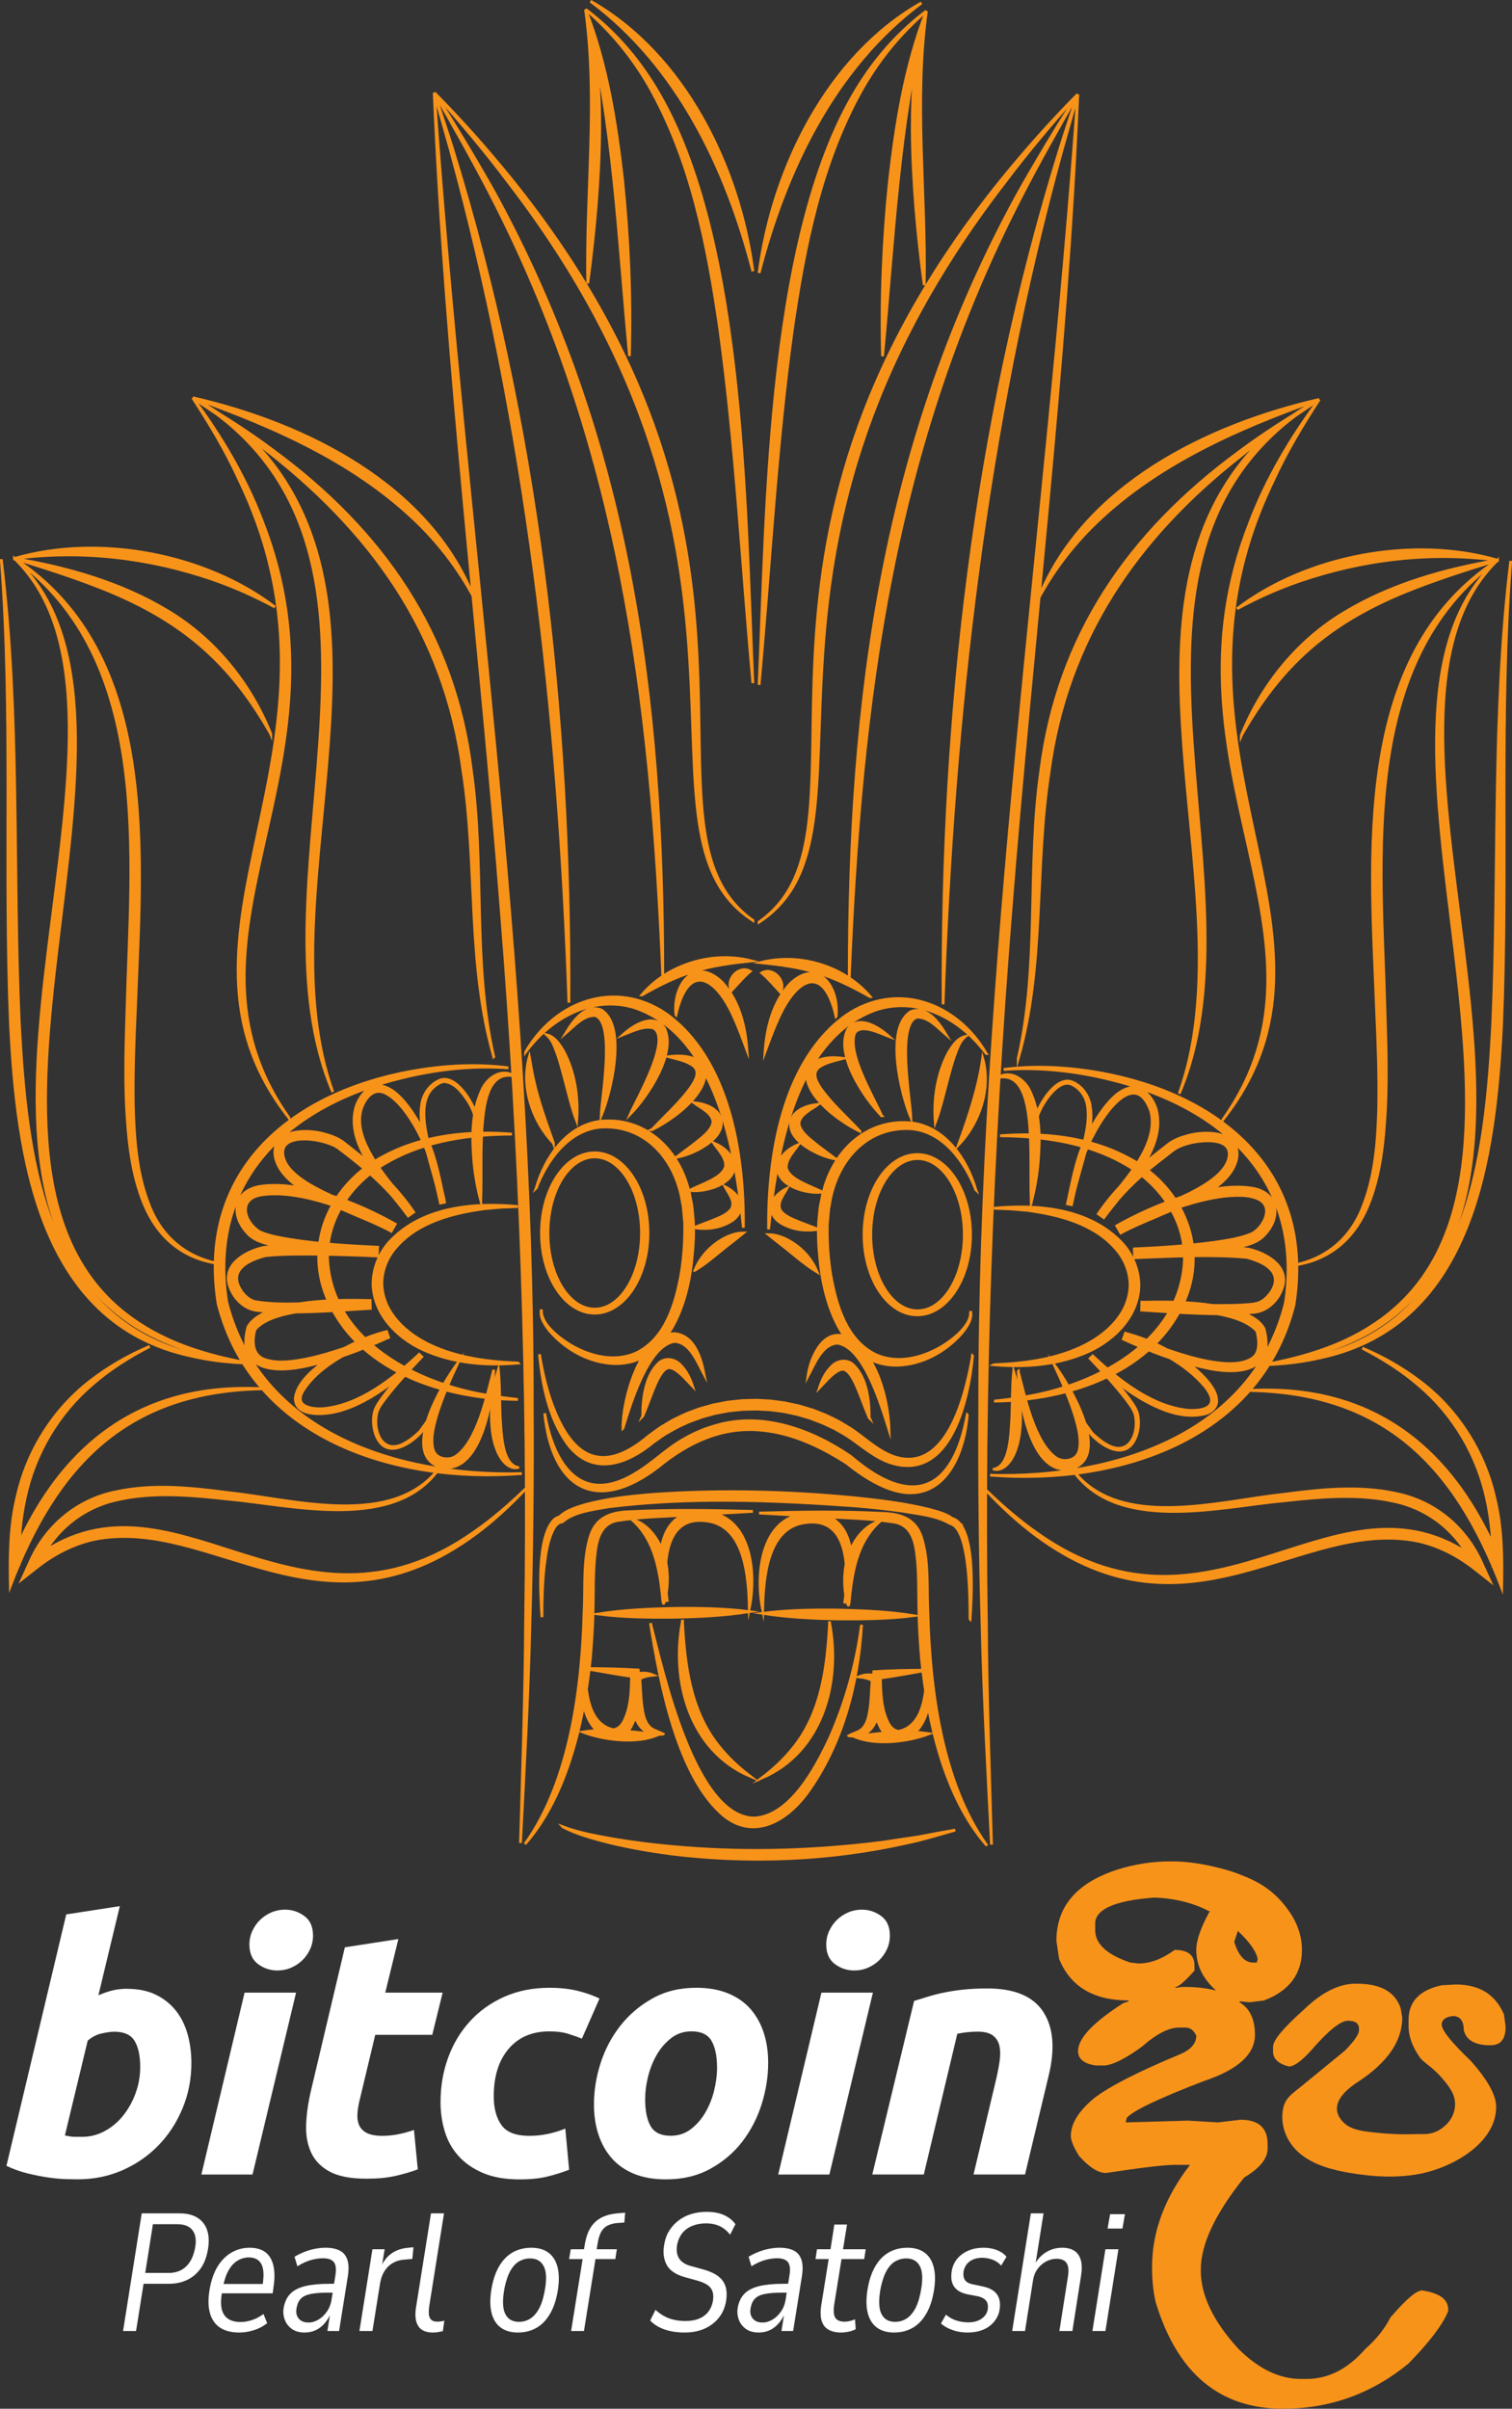 <?xml version="1.0" encoding="UTF-8"?>
<svg id="Layer_2" data-name="Layer 2" xmlns="http://www.w3.org/2000/svg" viewBox="0 0 543.84 865.92">
  <rect x="0" y="0" width="543.84" height="865.92" fill="#333333" stroke="none"/>
  <defs>
    <style>
      .cls-1 {
        fill: #fff;
      }

      .cls-2, .cls-3 {
        fill: #f8931a;
      }

      .cls-3 {
        stroke: #f8931a;
        stroke-miterlimit: 10;
      }
    </style>
  </defs>
  <g id="Layer_1-2" data-name="Layer 1">
    <g>
      <path class="cls-3" d="M233.06,443.25c0,15.91-8.57,28.81-19.15,28.81s-19.15-12.9-19.15-28.81,8.57-28.81,19.15-28.81,19.15,12.9,19.15,28.81ZM310.78,443.86c0,15.91,8.57,28.81,19.15,28.81s19.15-12.9,19.15-28.81-8.57-28.81-19.15-28.81-19.15,12.9-19.15,28.81ZM.5,201.51c6.7,55.23,4,111.02,6.45,166.47,2.51,46.58,8.31,104.96,61.79,118.62,6.68,1.79,13.56,2.86,20.48,3.41-6.94-.21-13.89-.99-20.69-2.59C13.73,475.54,6.11,415.15,3.77,368.14c-2.33-55.59.98-111.13-3.27-166.63H.5ZM5.22,200.78c62.05,56.78-35.93,222.96,45.07,275.14,11.65,7.63,25.31,11.6,38.94,14.08-13.85-1.81-27.7-5.46-39.77-12.76-84.74-52.68,14.23-219.8-44.24-276.47h0ZM77.79,454.08c-12.68-2.05-21.27-9.77-26.07-21.51-4.46-11-5.58-22.95-6.21-34.68-.57-11.74-.18-23.47.18-35.16,1.41-54.8,9.71-125.46-40.48-161.95,52.68,34.43,45.51,107.08,43.49,162.07-.54,11.67-.96,23.33-.75,34.96.33,11.53,1.16,23.32,5.22,34.19,4.07,11.54,12.52,19.49,24.63,22.08h0ZM97.39,263.84c-14.31-25.29-31.25-40.09-57.97-51.24-11.16-4.61-22.61-8.23-34.21-11.81,19.17,3.25,38.27,8.66,55.08,18.78,16.89,10.07,29.86,26.12,37.1,44.27h0ZM103.92,401.83c-52.16-66.41,28.78-132.54-17.94-229.39-4.66-10.26-10.49-19.97-16.66-29.44,10.16,13.63,18.93,28.4,24.99,44.33,34.82,88.73-36.5,149.5,9.61,214.51h0ZM5.22,200.78c30.33-8.83,68.54-1.67,93.67,17.46-7.16-3.92-14.56-7.18-22.17-9.85-22.85-7.91-47.45-10.85-71.5-7.62h0ZM119.71,392.57c-30.81-72.33,30.41-181.81-36.83-239.82-4.24-3.59-8.8-6.83-13.55-9.76,9.87,5.22,18.92,12.16,26.33,20.67,51.08,61.21-.88,159.8,24.05,228.91h0ZM177.59,379.87c-9.58-33.37-5.77-68.75-11.06-102.75-6.6-49.9-33.31-86.65-72.58-116.68-5.27-4.12-11.9-8.92-17.48-12.6l-7.15-4.84c9.92,5.83,19.71,11.96,28.94,18.89,39.23,28.85,65.14,65.8,71.24,114.81,4.9,34.28.34,69.28,8.08,103.18h0ZM94.52,499.26c-48.8.8-74.2,27.3-90.8,70.82-.21-10.76-.13-21.91,2.53-32.41,3.66-16.22,13.11-31.16,26.29-41.29,6.55-5.06,13.75-9.18,21.31-12.36-7.28,3.77-14.25,8.13-20.4,13.47-12.4,10.5-20.97,25.01-24.38,40.84-1.73,7.87-2.4,15.96-2.28,24.05l-3.03-.56c16.4-40.79,45.44-65.02,90.76-62.56h0ZM158.18,527.57c-15.76,23.16-52.64,13.48-76.14,11.34-13.15-1.42-26.73-2.71-39.69.22-13.06,2.76-23.58,11.7-28.81,23.92,0,0-2.41-1.88-2.41-1.88,50.53-39.67,94.67,35.51,159.71-10.66,6.52-4.56,12.55-9.8,18.27-15.33-5.46,5.8-11.32,11.28-17.74,16.06-55.78,41.45-95.29-6.51-137.66,2.19-7.57,1.69-14.56,5.37-20.63,10.19l-5.1,4.02,2.7-5.89c5.68-13.09,16.97-22.65,31.02-25.45,13.44-2.93,27.19-1.42,40.61.32,23.49,2.48,59.29,13.11,75.85-9.06h0ZM187.21,529.75c-45.21,3.48-96.37-12.55-108.76-61.11-7.28-45.89,23.61-73.8,65.77-82.78,12.67-2.61,25.78-3.65,38.63-1.98-12.88-.92-25.82.51-38.26,3.58-40.69,9.87-69.75,36.61-63.09,80.4,11.93,47.38,61.7,62.98,105.71,61.91h0ZM156.18,33.31c11.03,157.19,35.52,313.73,35.26,471.6.17,25.41-.09,53.43-.84,78.85-.6,26.28-2.03,52.53-3.39,78.77.68-23.68,1.73-55.57,1.82-78.8,1.35-85.22-1.85-170.89-8.69-255.82-7.52-96.35-20.14-198.13-24.16-294.6h0ZM69.32,142.99c40.42,9.25,84.72,31.03,101.01,71.58-5.05-9.39-11.45-17.89-18.85-25.37-22.58-22.58-52.42-35.7-82.16-46.21h0ZM204.63,360.46c-3.59-103.47-15.26-207.19-42.79-307.19,0,0-5.66-19.96-5.66-19.96,2.18,6.56,4.39,13.12,6.47,19.72,30.76,99.24,42.58,203.76,41.98,307.43h0ZM238.38,350.66c-4.13-99.73-15.5-191.07-62.1-281.01-5.45-10.6-14.11-26.11-20.09-36.34,6.48,9.88,15.59,25.09,21.48,35.61,48.76,88.86,60.75,181.82,60.72,281.74h0ZM270.8,330.88c-48.41-31.36,17.32-129.09-88.39-265.92-8.23-10.94-17.09-21.42-26.23-31.65,9.66,9.74,18.78,20.03,27.46,30.69,109.44,135.49,40.4,233.81,87.16,266.89h0ZM270.8,245.6c-3.92-42.48-6.09-85.13-11.92-127.4-4.34-30.05-10.32-60.7-25.49-87.35-5.98-10.36-13.62-19.67-22.78-27.49,8.56,6.44,16,14.37,22,23.25,35.51,51.72,35.32,155.97,38.19,218.99h0ZM226.4,127.48c-3.97-41.52-5.65-83.48-15.79-124.11,7.65,19.57,10.98,40.55,13.33,61.35,2.14,20.84,3.04,41.81,2.45,62.76h0ZM211.4,101.9c-.66-32.81,3.76-65.86-.79-98.53,4.27,13.85,5.14,28.59,5.09,43.02-.14,18.58-1.85,37.09-4.3,55.51h0ZM270.8,97.51c-9.57-36.99-27.11-73.77-58.4-97.08,33.71,19.08,53.61,59.67,58.4,97.08h0ZM189.11,662.54c16.04-22.59,20.24-56,20.98-83.17.5-8.99-.51-18.74,2.42-27.62,2.29-6.71,8.07-8.19,14.46-8.32,14.66-.74,29.23-.48,43.84-.1l-21.86,1.2c-8.99.61-18.18.66-27.02,2.1-5.41,1.03-7.16,5.93-7.79,11.16-.94,6.98-.62,14.57-.85,21.66-.05,5.13-.52,11.37-.92,16.49-2.3,22.31-8.26,49.31-23.25,66.61h0ZM202.5,656.75c5.53,2.09,11.48,3.15,17.28,4.21,8.64,1.49,17.72,2.57,26.47,3.23,23.48,1.9,47.58,1.08,70.94-1.88,4.28-.61,8.92-1.37,13.22-1.97,4.2-.83,8.96-1.71,13.17-2.45-5.51,1.6-11.63,3.46-17.29,4.63-27.69,6.23-56.6,7.39-84.75,3.96-7.29-.97-14.92-2.27-22.07-3.99-5.76-1.47-11.65-3-16.96-5.73h0ZM227.18,546.16c6.71,1.87,10.82,8.77,12.26,15.23.75,3.64.79,7.48.25,11.14-1.11,5.12-1.09,5.29-1.57-.04-1.1-9.63-3.22-19.74-10.95-26.34h0ZM240.03,575.78c-4.5-12.72-4.58-34.01,14.13-32.25,16.05,1.7,17.91,21.87,15.36,34.49-.25-11.21-1.56-29.88-15.68-31.31-15.99-1.99-15.24,18.17-13.81,29.08h0ZM215.23,580.22c8.86-1.41,18.15-1.8,27.12-2.02,9.08-.1,18.13.04,27.17,1.17-9,1.41-18.04,1.83-27.12,2.02-8.97.06-18.26-.03-27.17-1.17h0ZM245.46,582.77c.82,15.68,2.83,32.14,12.93,44.75,3.22,4.12,7.12,7.74,11.42,11.03-21.65-9.29-28.48-34.14-24.34-55.78h0ZM209.69,622.65c9.04-1.4,17.94-.06,26.93.99-7.49,3.33-19.41,1.89-26.93-.99h0ZM210.45,599.81c.22,7.92.89,20.17,10.38,22.06,0,0-.4-.02-.4-.02,1.58-.13,2.85-1.13,3.77-2.7,2.81-5.16,2.91-11.71,2.97-17.51,0,0,1.13,1.16,1.13,1.16-5-.68-12.75-2.08-17.85-2.98h0ZM210.45,599.81c6.27.05,12.82.13,19.11.55.62,6.9.8,14.16-2.66,20.45-1.29,2.22-3.78,4.07-6.46,4.11-2.66-.51-5.21-1.93-6.93-4.02-4.66-5.97-4.48-14.08-3.06-21.09h0ZM238.49,623.37c-11.55,1.7-11.9-12.48-10.48-20.51,0,0,.11-.69.11-.69l.44-.17c2.11-.82,4.36-.66,6.36.18-1.88.19-3.87.6-5.35,1.67l.55-.87c.28,3.63.3,7.27.83,10.86.31,2.32.88,4.93,2.33,6.6,1.24,1.61,3.44,1.95,5.22,2.92h0ZM192.87,427.08c3.15-10.87,10.84-22.38,22.94-23.96,15.85-1.68,27.92,9.56,31.79,24.39.45,1.22.65,3.11.95,4.39.33,1.26.47,3.13.59,4.44.69,5.82.21,11.95-.42,17.76-1.76,15.36-8.91,36.31-27.46,36.1-9.1-.24-17.49-4.88-23.37-11.54-1.76-2.18-3.8-5-3.14-7.94-.52,5.19,6.44,10.34,10.39,12.78,7.22,4.25,16.31,6.45,24.05,2.71,10.29-5.26,13.87-17.58,15.79-28.26.95-5.54,1.34-11.46,1.3-17.06.08-1.24-.21-2.99-.27-4.24-.11-1.24-.23-3.01-.53-4.2-2.25-15.26-13.09-28.29-29.45-27.27-11.55,1.06-19.28,11.82-23.17,21.91h0ZM184.14,407.7c-15.25.05-31.13,2.32-44.52,9.91-13.14,7.19-23.01,21.15-21.71,36.47,2.4,28.12,31.77,43.22,56.85,47.42,3.7.64,7.78,1.2,11.51,1.58-26.69-.23-57.99-10.33-68.86-37.02-8.1-20.15,2.3-41.18,21.01-50.62,14-7.38,30.22-8.95,45.72-7.74h0ZM189.11,378.11c10.58-18.18,32.07-26.1,50.34-13.76,22.93,16.29,28.24,50.71,27.93,76.99-2.76-27.3-9.58-68.96-39.1-79.07-15.26-4.67-30.12,3.63-39.17,15.85h0ZM249.93,456.66c2.19-5.36,6.55-9.71,11.8-12.11,1.78-.77,3.69-1.3,5.66-1.3-1.52,1.25-2.97,2.34-4.38,3.46-4.26,3.27-8.45,7.14-13.07,9.95h0ZM224.06,513.4c-.11-10.11,6.07-33.5,18.55-33.96,7.11.61,9.5,8.79,10.62,14.58-2.32-4.36-5.06-11.55-10.62-11.79-9.64,1.44-15.92,22.78-18.54,31.16h0ZM231.19,509.04c-.03-6.26.92-14.44,5.78-19.03,2.24-2.02,5.65-1.52,7.63.55,2.31,2.24,3.56,4.94,4.47,7.73-2.03-2.1-3.89-4.35-6.03-5.76-1.06-.7-2.12-1.04-2.87-.79-.77.2-1.61.98-2.32,2-1.43,2.07-2.47,4.7-3.5,7.3-1.03,2.62-1.98,5.32-3.17,8.01h0ZM230.87,357.67c9.37-11.03,25.42-15.83,39.39-12.24-7,.74-13.8,1.6-20.46,3.68-6.68,2-12.79,5.1-18.92,8.56h0ZM243.11,364.8c-1.14-10.71,6.54-21.29,16.58-11.71,6.16,6.69,8.36,15.66,8.97,24.38-1.51-4.06-2.97-8.05-4.7-11.86-6.47-14.58-16.43-20.15-20.84-.8h0ZM269.83,349.16c-2.66,2.26-4.36,4.44-6.71,6.92-2.23-3.93,2.67-9.24,6.71-6.92h0ZM186.27,490.01c-10.72.91-21.77.17-31.87-3.88-10.21-3.93-20-12.9-20.23-24.59.03-5.74,2.39-11.4,6.33-15.52,11.64-12.16,30.09-13.76,45.77-12.28-1.38.04-4.68.22-6,.24-1.28.11-4.62.4-5.96.52-11.37,1.53-23.74,4.72-31.57,13.53-3.38,3.67-5.39,8.49-5.39,13.46.25,10.53,8.94,18.24,18.03,22.35,9.56,4.35,20.43,5.76,30.88,6.16h0ZM186.27,527.57c-3.56.73-6.28-3.16-7.41-6.08-1.64-3.93-2-8.1-2.12-12.22.03-5.69.79-11.4,2.51-16.84.53,5.63.41,11.16.64,16.76.42,5.03.34,17.02,6.38,18.37h0ZM177.59,492.43c-.29,10.26-4.57,38.73-19.65,34.75-13.64-4.82,1.25-29.82,6.61-37.01-2.88,6.22-5.64,12.49-7.59,18.91-.89,3.2-1.74,6.49-1.58,9.59.08,1.52.37,2.99,1.16,3.96,1.59,2.02,5.03,2.35,7.26.99,7.92-5.22,11.42-22.09,13.79-31.18h0ZM172.9,431.34c-.27-8.05-.56-16.1-1.16-24.13-.15-4.04-1.15-7.91-3.35-11.32-2.03-3.06-4.8-6.86-8.73-7.1-1.85.29-3.47,1.68-4.71,3.01-7.15,8.83,3.28,29.67,4.93,40.38,0,0-1.44.29-1.44.29-.96-4.37-1.98-8.74-3.1-13.06-1.86-8.09-9.52-23.62-17.38-26.76-4.18-1.47-6.95,2.69-8.06,6.17-1.69,5.88.89,11.86,3.86,17.01,4.21,7.23,9.93,13.21,15.03,19.9l-1.96,1.38c-6.54-9.6-15.65-17.3-24.9-24.23-4.19-3.51-22.1-6.57-20.08,2.83.42,1.98,1.61,3.79,3.14,5.35,3.15,3.2,7.29,5.44,11.32,7.47,8.44,4.17,17.4,7.09,25.81,11.52l-1.44,2.53c-12.33-6.93-32.98-15.41-47.13-12.96-8.12,1.63-5.73,9.76-.13,13.21,1.94.91,4.27,1.49,6.57,1.98,11.76,2.29,23.84,2.97,35.82,3.56l-.13,3.14c-6.77-.31-13.56-.53-20.33-.63-6.4-.08-14.3-.13-19.96.53-4.62,1.23-11.37,3.88-10.09,9.55.74,2.82,3.13,5.88,6.06,6.89,7.83,1.45,15.95.78,23.93.65,5.9-.23,11.81-.55,17.69-.97l.06,2.82c-3.7-.07-7.4-.17-11.09-.05-8.39.32-24.68,1.02-30.23,7.62-1.1,3.91-1.28,9.51,3.98,10.97,4.57,1.38,9.78.57,14.48-.33,4.91-1.01,9.76-2.48,14.54-4.14,4.77-1.68,9.5-3.55,14.09-5.63l.72,2.06c-10.78,2.72-24.84,9.67-30.73,19.41-3.04,5.49,3.38,6.41,7.48,6.15,13.15-1.22,25.12-10.79,34.5-19.54,0,0,.92.88.92.88-4.6,4.86-9.18,9.81-13.25,15.13-1.27,1.76-2.71,3.49-3.06,5.68-1.23,6.8,2.66,14.74,10.43,10.1,1.93-1.07,3.63-2.54,5.24-4.07,1.24-1.73,2.76-3.77,3.94-5.72,2.48-3.96,4.57-8.14,6.45-12.42.91-1.89,1.89-4.6,3.1-6.28-1.09,1.75-2.19,4.41-2.98,6.33-2.7,6.5-5.95,12.79-10.15,18.46-4.86,5.14-13.27,9.64-16.42.29-.69-2.21-.88-4.56-.49-6.85.34-2.33,1.84-4.24,3.15-6.1,4.03-5.43,8.55-10.44,13.12-15.41l.92.88c-5.58,5.56-11.71,10.52-18.5,14.55-3.42,1.96-7.01,3.7-10.87,4.78-4.55,1.37-16.17,2.78-16.11-4.53.83-5.93,6.92-10.5,11.35-13.88,6.48-4.56,13.74-8.02,21.46-9.98l.72,2.06c-9.39,4.26-18.97,7.95-29.06,10.19-11.56,2.68-25.84,1.94-21.49-13.98,3.55-6.15,14.93-7.8,21.41-8.71,7.49-.88,15.01-.92,22.52-.75l.06,2.82c-13.4.81-26.8,2.01-40.24.8-5.11-.37-9.25-4.67-10.56-9.5-1.9-7.47,6.28-11.76,12.22-13.16,3.57-.52,7.05-.58,10.53-.67,10.24-.15,20.45.14,30.68.56l-.13,3.14c-12.16-.55-24.37-1.25-36.36-3.64-3.61-.83-8.02-1.71-10.57-4.86-5.57-6.09-4.84-14.46,4.07-16.37,14.94-2.72,36.35,6.08,49.32,13.42,0,0-1.44,2.53-1.44,2.53-4.04-2.17-8.37-3.97-12.7-5.79-9.2-4.18-26.23-9.66-28.9-20.51-2.2-10.15,10.88-10.59,17.56-8.63,2.38.65,4.74,1.46,6.91,3.09l5.54,4.38c7.46,5.88,14.28,12.73,19.66,20.6l-1.96,1.38c-7.62-10.49-22.66-24.67-18.87-38.91,1.41-4.55,5.39-9.33,10.62-7.39,2.38.87,4.19,2.47,5.79,4.14,3.15,3.41,5.55,7.31,7.67,11.32,4.45,7.96,5.94,17.08,7.84,25.88l-1.44.29c-1.52-7.84-4.27-15.45-5.96-23.39-.81-3.96-1.45-8.07-.76-12.18.56-3.61,2.91-6.97,6.31-8.45,5.8-2.6,12.17,8.06,13.36,12.71.6,1.97.66,4.03.8,6.03.45,8.05.59,16.11.71,24.16h0ZM184.85,386.77c-9.96-2.01-10.87,11.67-11.47,18.56-.61,8.73-.18,17.49-.45,26.29-1.15-4.31-1.94-8.69-2.4-13.11-.78-8.87-1.07-18.4,2.8-26.69,1.95-4.33,6.98-7.91,11.52-5.05h0ZM199.05,410.9c-7.58-7.87-11.69-20.34-8.66-31.02.53,2.77.86,5.4,1.49,8.01,1.6,7.58,4.58,15.68,7.17,23.02h0ZM196.63,372.01c2.92.66,4.72,3.59,6.16,6,3.97,7.64,5.29,16.42,4.63,24.94-1.77-4.61-3.3-11.3-4.6-16.08-.72-2.64-1.41-5.29-2.31-7.83-.96-2.5-1.73-5.24-3.88-7.03h0ZM216.22,401.1c.23-6.64,5.28-34.02-2.27-36.06-4.15-.07-7.36,3.69-10.36,6.26,2.47-4.16,7.03-10.54,12.68-8.2,9.25,5.79,3.45,29.61-.05,38h0ZM226.72,400.49c2.3-5.34,15.21-27.45,8.25-30.96-3.42-.95-7.58,1.16-10.91,2.47,3.62-3.26,10.82-7.97,14.8-2.6,4.71,8.95-5.95,24.77-12.14,31.09h0ZM234.56,406.07c4.7-5.01,9.96-9.66,13.91-15.15,1.64-2.4,3.6-5.69.84-7.85-2.58-1.83-5.78-2.38-8.8-3.2,4.72-.67,12.64-.31,13.11,5.96-.12,8.33-12.25,16.96-19.08,20.24h0ZM243.37,416c2.13-1.67,4.27-3.19,6.31-4.76,2.65-2.2,5.99-4.36,6.77-7.63.17-3.28-4.23-5.29-6.85-7.2,2.97.28,6.38,1.2,8.61,3.73,5.48,7.93-8.6,14.91-14.84,15.85h0ZM248.11,427.93c3.81-2.08,11.9-4.33,12.89-8.67.16-3.17-2.43-5.66-4.31-8.36,2.27.93,4.38,2.29,5.98,4.47,5.66,8.76-7.82,13.54-14.57,12.56h0ZM249.6,441.34c2.13-.89,4.22-1.62,6.23-2.41,2.71-1.15,5.72-2.1,7.34-4.42,1.33-2.65-.92-5.23-2.35-7.86,1.05.51,2.02,1.14,2.91,1.92,3.59,3.06,3.51,7.71-.55,10.33-4.16,2.59-8.89,3.15-13.57,2.44h0ZM543.34,202.11c-4.25,55.5-.94,111.04-3.27,166.63-2.37,47.07-9.92,107.35-64.77,119.28-6.79,1.6-13.75,2.38-20.69,2.59,6.92-.55,13.8-1.62,20.48-3.41,53.49-13.67,59.28-72.04,61.79-118.62,2.45-55.45-.24-111.25,6.45-166.47h0ZM538.62,201.39c-58.47,56.67,40.49,223.82-44.24,276.47-12.07,7.29-25.91,10.94-39.77,12.76,13.63-2.49,27.28-6.45,38.94-14.08,81-52.2-16.98-218.38,45.07-275.14h0ZM466.04,454.69c12.11-2.6,20.55-10.53,24.63-22.08,4.06-10.87,4.89-22.66,5.22-34.19.21-11.63-.21-23.29-.75-34.96-2.03-54.98-9.19-127.65,43.49-162.07-50.19,36.49-41.88,107.15-40.48,161.95.36,11.69.75,23.42.18,35.16-.63,11.72-1.75,23.68-6.21,34.68-4.79,11.73-13.4,19.47-26.07,21.51h0ZM446.45,264.44c7.24-18.15,20.21-34.2,37.1-44.27,16.81-10.12,35.91-15.53,55.08-18.78-11.6,3.58-23.05,7.2-34.21,11.81-26.74,11.17-43.65,25.95-57.97,51.24h0ZM439.91,402.43c46.1-64.94-25.2-125.8,9.61-214.51,6.06-15.93,14.83-30.7,24.99-44.33-6.17,9.47-12,19.18-16.66,29.44-46.73,96.87,34.23,162.92-17.94,229.39h0ZM538.62,201.39c-24.05-3.24-48.65-.29-71.5,7.61-7.61,2.67-15.01,5.93-22.17,9.85,25.13-19.12,63.33-26.29,93.67-17.46h0ZM424.13,393.18c24.93-69.08-27.03-167.72,24.05-228.91,7.41-8.51,16.46-15.44,26.33-20.67-4.76,2.93-9.31,6.17-13.55,9.76-67.25,58.01-6.03,167.47-36.83,239.82h0ZM366.25,380.48c7.74-33.9,3.18-68.9,8.08-103.18,6.1-49.02,32.03-85.97,71.24-114.81,9.24-6.93,19.03-13.05,28.94-18.89l-7.15,4.84c-6.87,4.54-14.44,10.09-20.84,15.29-37.6,29.38-62.9,66.03-69.21,114-5.3,34.01-1.48,69.38-11.06,102.75h0ZM449.32,499.87c45.34-2.47,74.36,21.79,90.76,62.56,0,0-3.03.56-3.03.56.11-8.09-.55-16.18-2.28-24.05-3.41-15.83-11.98-30.34-24.38-40.84-6.15-5.34-13.12-9.7-20.4-13.47,7.56,3.18,14.76,7.3,21.31,12.36,13.18,10.13,22.63,25.07,26.29,41.29,2.65,10.49,2.75,21.66,2.53,32.41-16.61-43.56-42.04-70.02-90.8-70.82h0ZM385.66,528.17c16.53,22.15,52.38,11.55,75.85,9.06,13.42-1.75,27.17-3.25,40.61-.33,14.07,2.82,25.33,12.35,31.02,25.46,0,0,2.7,5.89,2.7,5.89l-5.1-4.02c-6.07-4.82-13.05-8.5-20.62-10.19-42.37-8.7-81.9,39.25-137.66-2.19-6.42-4.78-12.28-10.26-17.74-16.06,5.72,5.53,11.75,10.77,18.27,15.33,65.06,46.17,109.12-29.01,159.71,10.66,0,0-2.4,1.88-2.4,1.88-5.24-12.23-15.74-21.16-28.81-23.92-12.96-2.93-26.53-1.64-39.69-.22-23.49,2.14-60.39,11.82-76.14-11.34h0ZM356.63,530.35c44.02,1.07,93.77-14.53,105.71-61.91,6.67-43.78-22.43-70.54-63.09-80.4-12.45-3.07-25.38-4.5-38.26-3.58,12.84-1.67,25.96-.63,38.63,1.98,42.14,8.95,73.08,36.97,65.77,82.78-12.38,48.57-63.57,64.6-108.76,61.11h0ZM387.66,33.91c-4.01,96.42-16.64,198.28-24.16,294.6-6.84,84.93-10.05,170.61-8.69,255.82.06,23.21,1.17,55.38,1.82,78.8-1.35-26.24-2.79-52.49-3.39-78.77-.75-25.46-1.01-53.42-.84-78.85-.26-157.86,24.22-314.42,35.26-471.6h0ZM474.51,143.6c-29.73,10.51-59.58,23.63-82.16,46.21-7.4,7.48-13.8,15.98-18.85,25.37,16.3-40.55,60.58-62.32,101.01-71.58h0ZM339.21,361.06c-.6-103.67,11.22-208.19,41.98-307.43,2.08-6.6,4.29-13.16,6.47-19.72l-5.66,19.96c-27.53,100-39.2,203.72-42.79,307.19h0ZM305.46,351.26c-.03-99.94,11.96-192.89,60.72-281.74,5.84-10.4,14.96-25.71,21.48-35.61-5.95,10.21-14.59,25.62-20.09,36.34-46.61,89.96-57.97,181.29-62.1,281.01h0ZM273.03,331.49c46.72-32.94-22.23-131.49,87.16-266.89,8.68-10.66,17.8-20.94,27.46-30.69-9.14,10.24-18,20.71-26.23,31.65-105.75,136.91-39.94,234.45-88.39,265.92h0ZM273.03,246.21c2.87-62.92,2.67-167.25,38.19-218.99,6-8.87,13.44-16.81,22-23.25-9.15,7.82-16.79,17.12-22.78,27.49-15.17,26.65-21.14,57.3-25.49,87.35-5.83,42.27-8,84.92-11.92,127.4h0ZM317.44,128.08c-.58-20.95.32-41.92,2.46-62.76,2.35-20.79,5.68-41.78,13.33-61.35-10.14,40.63-11.82,82.59-15.79,124.11h0ZM332.43,102.5c-2.45-18.41-4.17-36.93-4.3-55.51-.05-14.43.82-29.17,5.09-43.02-4.55,32.66-.13,65.72-.79,98.53h0ZM273.03,98.12c4.79-37.41,24.69-78,58.4-97.08-31.29,23.31-48.83,60.09-58.4,97.08h0ZM354.72,663.14c-14.98-17.28-20.96-44.32-23.25-66.61-.4-5.12-.87-11.36-.92-16.49-.23-7.09.09-14.68-.85-21.66-.63-5.22-2.38-10.13-7.79-11.16-8.84-1.44-18.03-1.49-27.02-2.1l-21.86-1.2c14.6-.38,29.18-.63,43.84.1,6.41.15,12.14,1.58,14.46,8.32,2.92,8.89,1.91,18.64,2.42,27.62.74,27.16,4.95,60.59,20.98,83.17h0ZM316.66,546.76c-7.73,6.6-9.86,16.71-10.95,26.34-.48,5.24-.45,5.25-1.57.04-.53-3.66-.49-7.5.25-11.14,1.45-6.47,5.55-13.36,12.26-15.23h0ZM303.81,576.39c1.44-10.9,2.18-31.08-13.81-29.08-14.13,1.44-15.43,20.09-15.68,31.31-2.56-12.61-.69-32.79,15.36-34.49,18.71-1.76,18.63,19.53,14.13,32.25h0ZM348.91,581.96c-.06-6.66.13-32.1-6.99-34.22l-.2-.03-.23-.16c-4.94-2.78-11.09-3.31-16.65-4.29-5.84-.82-11.73-1.45-17.63-1.94-29.43-2.09-59.27-3.28-88.61.39-5.53,1.02-12.05,1.67-16.41,5.4-1.29.08-2.29,1.11-3.07,2.46-2.12,4-2.75,8.69-3.34,13.18-.69,6.17-.88,12.4-.85,18.61-.55-8.7-1.77-28.19,4.14-34.78.64-.65,1.51-1.18,2.5-1.38l-.52.27c2.36-2.29,5.35-3.28,8.34-4.23,8.68-2.51,17.7-3.4,26.65-4.1,23.81-1.61,47.7-.96,71.45,1.31,8.91.92,17.84,2.01,26.57,4.14,3.03.84,5.97,1.49,8.65,3.41l-.43-.19c8.97,2.17,7.11,28.69,6.64,36.16h0ZM328.61,580.82c-8.9,1.13-18.2,1.23-27.17,1.17-9.07-.18-18.12-.61-27.12-2.02,9.04-1.13,18.09-1.27,27.17-1.17,8.97.22,18.25.61,27.12,2.02h0ZM298.38,583.38c4.14,21.64-2.7,46.49-24.34,55.78,4.3-3.29,8.2-6.91,11.42-11.03,10.1-12.61,12.11-29.07,12.93-44.75h0ZM309.88,584.09c-1.18,21.32-6.99,43.25-19.76,60.77-7.13,9.51-18.53,16.52-29.45,8.12-17.01-13.86-23.37-48.57-26.71-69.49,4.41,17.05,15.91,70.21,37.51,70.07,12.88-.83,21.98-18.09,26.93-28.63,5.76-12.95,9.62-26.75,11.48-40.83h0ZM334.15,623.26c-7.52,2.89-19.43,4.32-26.93.99,8.99-1.05,17.9-2.39,26.93-.99h0ZM333.39,600.41c1.42,7.01,1.6,15.12-3.06,21.09-1.73,2.09-4.28,3.52-6.93,4.02-2.68-.04-5.18-1.89-6.46-4.11-3.46-6.29-3.27-13.55-2.66-20.45,6.29-.43,12.85-.5,19.11-.55h0ZM333.39,600.41c-5.14.92-12.82,2.3-17.86,2.98l1.13-1.16c.06,5.8.16,12.36,2.97,17.51.92,1.57,2.19,2.57,3.77,2.7l-.4.02c9.46-1.85,10.17-14.18,10.38-22.06h0ZM305.34,623.98c1.78-.98,3.98-1.32,5.22-2.92,1.45-1.67,2.01-4.28,2.33-6.6.53-3.59.55-7.23.83-10.86l.55.87c-1.48-1.07-3.47-1.48-5.35-1.67,2-.85,4.25-1.01,6.36-.18l.44.17.11.69c1.42,8.03,1.06,22.22-10.48,20.51h0ZM350.97,427.68c-3.89-10.08-11.63-20.85-23.17-21.91-16.36-1.02-27.19,12.01-29.45,27.27-.31,1.19-.43,2.96-.53,4.2-.05,1.26-.35,3-.27,4.24-.05,5.6.35,11.52,1.3,17.06,1.92,10.68,5.5,23.01,15.79,28.26,7.75,3.74,16.83,1.54,24.05-2.71,3.95-2.42,10.92-7.62,10.39-12.78.66,2.95-1.38,5.76-3.14,7.94-5.87,6.67-14.26,11.31-23.37,11.54-18.55.19-25.7-20.74-27.46-36.1-.63-5.82-1.11-11.93-.42-17.76.13-1.31.26-3.17.59-4.44.32-1.28.5-3.16.95-4.39,3.88-14.84,15.93-26.06,31.79-24.39,12.1,1.58,19.79,13.09,22.94,23.96h0ZM359.69,408.31c15.5-1.22,31.72.36,45.72,7.74,18.71,9.44,29.12,30.46,21.01,50.62-10.88,26.69-42.17,36.78-68.86,37.02,3.72-.38,7.81-.93,11.51-1.58,25.08-4.19,54.46-19.31,56.85-47.42,1.29-15.32-8.57-29.28-21.71-36.47-13.39-7.58-29.27-9.85-44.52-9.91h0ZM354.72,378.71c-9.06-12.22-23.91-20.51-39.17-15.84-29.53,10.14-36.32,51.73-39.1,79.07-.3-26.28,5-60.68,27.93-76.99,18.27-12.35,39.76-4.41,50.34,13.76h0ZM293.91,457.27c-4.62-2.8-8.83-6.68-13.08-9.95-1.41-1.12-2.86-2.21-4.38-3.46,1.97,0,3.88.53,5.66,1.3,5.25,2.39,9.61,6.74,11.8,12.11h0ZM349.79,487.44c-1.38,15.45-7.75,44.92-29.05,38.55-5.66-1.78-10.02-5.63-14.68-8.88-1.47-1.1-4.02-2.46-5.62-3.41l-2.97-1.41c-1.62-.83-4.39-1.79-6.1-2.47-1.09-.32-3.7-1.08-4.74-1.39-1-.21-3.8-.8-4.83-1.01-1.11-.13-3.83-.5-4.9-.63-1.04-.07-3.86-.18-4.93-.24-1.08.04-3.88.09-4.93.12-1.06.09-3.82.41-4.91.51-1.03.2-3.84.72-4.85.91-1.05.28-3.69,1.01-4.76,1.3-1.73.68-4.48,1.54-6.13,2.38-2.41,1.02-5.03,2.51-7.27,3.83-1.06.67-3,2.11-4.04,2.81-9.68,8.03-22.11,12.48-31.01.6-6.65-9.32-8.93-21-10.04-32.17,1.44,8.8,3.69,17.65,7.86,25.54,8.18,15.33,19.29,14.16,31.45,3.84,1.05-.77,3.2-2.34,4.22-3.04,1.47-.86,3-1.82,4.46-2.65,1.84-.87,4.39-2.22,6.3-2.86l3.24-1.21c1.14-.33,3.9-1.1,5-1.4,1.05-.21,4-.78,5.1-.98,1.16-.13,4.04-.45,5.16-.57,1.09-.04,4.06-.12,5.19-.15,1.14.06,4.08.22,5.18.28,1.11.12,4,.55,5.14.69,1.08.24,4.01.86,5.07,1.09,1.1.32,3.85,1.16,4.97,1.49l3.22,1.26c1.85.65,4.48,2.08,6.25,2.93.88.54,3.57,2.13,4.44,2.68,4.94,3.38,9.62,7.92,15.25,9.87,19.1,6.41,25.95-22.51,28.27-36.2h0ZM319.78,514.01c-2.63-8.37-8.87-29.69-18.54-31.16-5.56.24-8.29,7.42-10.62,11.79.98-7.03,5.9-18.02,14.77-13.59,9.98,5.91,14.09,22.15,14.39,32.96h0ZM312.64,509.64c-1.19-2.69-2.14-5.39-3.17-8.01-1.03-2.6-2.07-5.23-3.5-7.3-.71-1.02-1.54-1.8-2.32-2-.75-.25-1.81.09-2.87.79-2.14,1.41-4.01,3.67-6.03,5.76.91-2.79,2.16-5.48,4.47-7.73,1.98-2.07,5.39-2.57,7.63-.55,4.86,4.59,5.81,12.76,5.78,19.03h0ZM347.91,508.66c-1.37,16.98-10.56,34.3-30.07,25.72-4.71-2-9.83-5.54-13.28-8.38-9.2-5.89-19.41-10.77-30.34-11.83-14.33-1.53-26.62,4.26-37.49,13.19-22.51,17.21-38.15,7.51-40.81-19.31,3.06,18.07,12.85,33.5,32.38,21.79,4.85-2.83,8.87-6.52,13.48-9.85,4.69-3.31,9.94-5.91,15.52-7.48,16.96-5.06,34.81,1.51,48.81,11.16,21.71,18.62,36.64,12.92,41.79-15.02h0ZM312.96,358.28c-6.13-3.46-12.24-6.56-18.92-8.56-6.66-2.08-13.46-2.95-20.46-3.68,13.96-3.58,30.01,1.21,39.39,12.24h0ZM300.72,365.41c-4.42-19.38-14.39-13.74-20.84.8-1.74,3.81-3.2,7.81-4.7,11.86.61-8.72,2.81-17.68,8.97-24.38,10.04-9.58,17.72,1.01,16.58,11.71h0ZM274,349.76c4.04-2.32,8.94,2.99,6.71,6.92-2.35-2.48-4.05-4.66-6.71-6.92h0ZM357.56,490.61c10.45-.39,21.32-1.81,30.88-6.16,9.09-4.11,17.78-11.82,18.03-22.35,0-4.97-2.01-9.79-5.39-13.46-7.83-8.81-20.2-12-31.57-13.53-1.32-.09-4.65-.44-5.96-.52-1.34-.05-4.64-.17-6-.24,15.68-1.49,34.14.12,45.77,12.28,3.94,4.12,6.3,9.78,6.33,15.52-.24,11.68-10.02,20.66-20.24,24.59-10.09,4.05-21.15,4.79-31.87,3.88h0ZM357.56,528.17c6.03-1.34,5.97-13.34,6.38-18.37.23-5.6.11-11.13.64-16.76,1.71,5.44,2.48,11.15,2.51,16.84-.13,4.12-.49,8.29-2.12,12.22-1.13,2.92-3.85,6.81-7.41,6.08h0ZM366.25,493.04c2.35,9.06,5.87,25.98,13.79,31.18,2.23,1.36,5.68,1.03,7.26-.99.79-.97,1.08-2.44,1.16-3.96.16-3.09-.69-6.39-1.58-9.59-1.96-6.42-4.71-12.68-7.59-18.91,5.34,7.15,20.27,32.2,6.62,37.01-15.07,3.97-19.35-24.45-19.65-34.75h0ZM370.94,431.94c.12-8.05.26-16.11.71-24.16.14-2,.2-4.06.8-6.03,1.2-4.71,7.59-15.29,13.36-12.71,3.4,1.49,5.74,4.83,6.31,8.45.69,4.11.05,8.23-.76,12.18-1.69,7.93-4.45,15.55-5.96,23.39l-1.44-.29c1.9-8.81,3.39-17.92,7.84-25.88,2.12-4.01,4.51-7.91,7.67-11.32,1.6-1.66,3.41-3.27,5.79-4.14,5.22-1.93,9.21,2.83,10.62,7.39,3.79,14.25-11.23,28.4-18.87,38.91,0,0-1.96-1.38-1.96-1.38,5.38-7.87,12.2-14.72,19.66-20.6l5.54-4.38c2.17-1.63,4.53-2.44,6.91-3.09,6.67-1.95,19.76-1.53,17.56,8.63-2.66,10.85-19.69,16.32-28.9,20.51-4.33,1.82-8.66,3.62-12.7,5.79l-1.44-2.53c12.95-7.33,34.4-16.14,49.32-13.42,8.88,1.91,9.67,10.25,4.07,16.37-2.56,3.14-6.96,4.02-10.57,4.86-12,2.39-24.2,3.09-36.37,3.64l-.13-3.14c10.23-.42,20.44-.72,30.68-.56,3.48.09,6.96.15,10.53.67,5.93,1.4,14.13,5.7,12.22,13.16-1.31,4.83-5.45,9.13-10.56,9.5-13.44,1.21-26.84,0-40.24-.8l.06-2.82c7.52-.17,15.03-.13,22.52.75,6.47.9,17.89,2.57,21.41,8.71,4.34,15.89-9.88,16.68-21.49,13.98-10.1-2.23-19.68-5.93-29.06-10.19,0,0,.72-2.06.72-2.06,7.73,1.96,14.98,5.41,21.46,9.97,3.21,2.32,6.29,4.89,8.78,8.12,1.24,1.71,2.41,3.53,2.57,5.76.3,2.48-1.84,4.47-4.06,5.04-8.1,1.99-16.04-1.44-22.91-5.3-6.8-4.03-12.93-8.99-18.51-14.55l.92-.88c4.57,4.97,9.09,9.99,13.12,15.41,1.31,1.86,2.81,3.77,3.15,6.1.39,2.3.21,4.65-.49,6.85-3.17,9.32-11.5,4.9-16.42-.29-4.19-5.67-7.45-11.96-10.15-18.46-.87-1.91-1.81-4.63-2.98-6.33,1.12,1.73,2.27,4.37,3.1,6.28,1.88,4.27,3.97,8.46,6.45,12.42,1.18,1.95,2.69,4.01,3.94,5.72,1.61,1.53,3.31,3,5.24,4.07,7.71,4.62,11.66-3.25,10.43-10.1-.36-2.18-1.8-3.92-3.06-5.68-4.07-5.32-8.64-10.26-13.25-15.13l.92-.88c9.38,8.76,21.34,18.32,34.5,19.54,6.69.32,11.14-1.86,5.99-8.46-7.35-8.71-18.34-14.27-29.24-17.11,0,0,.72-2.06.72-2.06,9.67,4.21,37.13,15.73,45.91,8.51,2.55-2.3,1.86-6.74,1.18-9.38-7.07-8.23-30.76-7.76-41.31-7.57l.06-2.82c5.88.42,11.79.75,17.69.97,5.89.2,11.81.36,17.64.09,2.64-.27,5.56-.04,7.85-1.48,2.12-1.47,3.94-3.77,4.51-6.15,1.28-5.67-5.48-8.32-10.09-9.55-12.46-1.16-27.14-.36-40.29.11,0,0-.13-3.14-.13-3.14,9.61-.42,19.27-1.09,28.77-2.36,4.53-.69,9.5-1.36,13.62-3.18,3.29-1.8,6.32-6.89,4.67-10.1-1.22-2.62-5.24-3.4-8.11-3.58-5.88-.22-11.69.91-17.42,2.47-9.18,2.56-18.16,6.22-26.39,10.96l-1.44-2.53c10.13-6.01,37.51-12.77,40.27-24.33,1.63-7.62-9.49-6.59-14.17-5.41-2.14.56-4.31,1.37-5.91,2.58l-5.57,4.33c-7.36,5.71-14,12.26-19.33,19.9l-1.96-1.38c7.25-9.9,22.19-23.69,18.88-36.91-5.51-15.32-16.55.37-20.6,8.28-4.44,7.8-5.92,16.72-7.95,25.36l-1.44-.29c1.66-7.97,4.53-15.54,6.3-23.35.85-3.88,1.52-7.9.92-11.78-.49-3.4-2.57-6.44-5.71-7.88-5.12-2.35-11.43,7.98-12.49,12.12-.6,1.89-.69,3.9-.88,5.91-.6,8.02-.89,16.08-1.16,24.13h0ZM358.98,387.37c4.55-2.85,9.57.71,11.52,5.05,3.87,8.29,3.58,17.81,2.8,26.69-.46,4.43-1.25,8.81-2.4,13.11-.3-9.89.25-19.71-.71-29.51-.73-6.35-2.48-17.25-11.21-15.34h0ZM344.79,411.5c3.66-10.05,7.16-20.41,8.66-31.02,3.03,10.68-1.08,23.15-8.66,31.02h0ZM347.2,372.61c-2.14,1.79-2.92,4.53-3.88,7.03-1.56,4.45-3.16,11.21-4.41,15.84-.76,2.68-1.45,5.39-2.5,8.07-.66-8.52.66-17.3,4.63-24.94,1.44-2.41,3.24-5.34,6.16-6h0ZM327.62,401.71c-3.49-8.38-9.32-32.17-.05-38,5.65-2.35,10.21,4.04,12.68,8.2-3-2.57-6.22-6.32-10.36-6.26-7.55,2.05-2.51,29.35-2.27,36.06h0ZM317.11,401.1c-6.19-6.33-16.84-22.09-12.14-31.09,3.99-5.38,11.17-.66,14.8,2.6-3.21-1.2-10.15-4.83-12.41-1.16-2.62,7.4,6.56,22.45,9.74,29.65h0ZM309.28,406.67c-6.8-3.25-18.97-11.91-19.08-20.24.2-5.19,6.4-6.39,10.46-6.2.89.06,1.78.13,2.66.24-.86.24-1.71.44-2.56.64-1.6.47-3.28.9-4.76,1.67-4.44,2-2.92,5.47-.63,8.74,3.95,5.49,9.22,10.13,13.91,15.15h0ZM300.46,416.61c-6.22-.94-20.32-7.92-14.84-15.85,2.23-2.53,5.64-3.46,8.61-3.73-2.62,1.9-7.03,3.92-6.85,7.2.78,3.27,4.12,5.42,6.77,7.63,2.04,1.58,4.18,3.09,6.31,4.76h0ZM295.72,428.53c-6.74.98-20.23-3.81-14.57-12.56,1.6-2.18,3.71-3.54,5.98-4.47-1.87,2.7-4.47,5.19-4.31,8.36,1,4.34,9.07,6.59,12.89,8.67h0ZM294.23,441.94c-4.68.71-9.41.15-13.57-2.44-4.07-2.62-4.14-7.27-.55-10.33.89-.78,1.86-1.41,2.91-1.92-1.44,2.63-3.68,5.21-2.35,7.86,1.61,2.32,4.62,3.27,7.34,4.42,2.01.79,4.1,1.51,6.23,2.41h0ZM346.84,443.86c0,15.11-7.53,27.36-16.82,27.36s-16.82-12.25-16.82-27.36,7.53-27.36,16.82-27.36,16.82,12.25,16.82,27.36ZM197.09,443.26c0,15.11,7.53,27.36,16.82,27.36s16.82-12.25,16.82-27.36-7.53-27.36-16.82-27.36-16.82,12.25-16.82,27.36Z"/>
      <g>
        <g>
          <path class="cls-1" d="M45.71,714.96c3.98,0,7.42.71,10.32,2.11,2.9,1.41,5.3,3.32,7.21,5.72,1.91,2.4,3.31,5.22,4.23,8.45.91,3.23,1.37,6.71,1.37,10.44,0,5.72-1.06,11.13-3.17,16.22-2.11,5.1-4.99,9.53-8.64,13.3-3.65,3.77-7.96,6.76-12.93,8.95-4.97,2.19-10.36,3.29-16.16,3.29-.75,0-2.05-.02-3.92-.06-1.86-.04-4-.23-6.4-.56-2.4-.33-4.95-.83-7.65-1.49-2.69-.66-5.24-1.57-7.65-2.74l21.51-90.38,19.27-2.98-7.71,32.07c1.66-.75,3.31-1.32,4.97-1.74,1.66-.41,3.44-.62,5.35-.62ZM29.55,768.17c2.9,0,5.63-.7,8.2-2.11,2.57-1.41,4.79-3.29,6.65-5.66,1.86-2.36,3.34-5.03,4.41-8.02,1.08-2.98,1.62-6.09,1.62-9.32,0-3.98-.66-7.09-1.99-9.32-1.33-2.24-3.77-3.36-7.33-3.36-1.16,0-2.67.21-4.54.62-1.86.42-3.54,1.29-5.03,2.61l-8.2,34.06c.5.08.93.17,1.3.25.37.08.77.15,1.18.19.41.04.91.06,1.49.06h2.24Z"/>
          <path class="cls-1" d="M90.83,781.72h-18.4l15.54-65.39h18.52l-15.66,65.39ZM99.78,708.37c-2.57,0-4.89-.77-6.96-2.3-2.07-1.53-3.11-3.87-3.11-7.02,0-1.74.35-3.38,1.06-4.91.7-1.53,1.64-2.86,2.8-3.98,1.16-1.12,2.51-2.01,4.04-2.67,1.53-.66,3.17-.99,4.91-.99,2.57,0,4.89.77,6.96,2.3,2.07,1.53,3.11,3.87,3.11,7.02,0,1.74-.35,3.38-1.06,4.91-.71,1.53-1.64,2.86-2.8,3.98-1.16,1.12-2.51,2.01-4.04,2.67-1.53.66-3.17.99-4.91.99Z"/>
          <path class="cls-1" d="M124.02,700.04l19.27-2.98-4.72,19.27h20.64l-3.73,15.17h-20.51l-5.47,22.87c-.5,1.91-.81,3.69-.93,5.35-.12,1.66.08,3.09.62,4.29.54,1.2,1.47,2.13,2.8,2.8,1.32.66,3.15,1,5.47,1,1.99,0,3.92-.19,5.78-.56,1.86-.37,3.75-.89,5.66-1.55l1.37,14.17c-2.49.91-5.18,1.7-8.08,2.36-2.9.66-6.34.99-10.32.99-5.72,0-10.15-.85-13.3-2.55-3.15-1.7-5.39-4.02-6.71-6.96-1.33-2.94-1.91-6.32-1.74-10.13.16-3.81.75-7.83,1.74-12.06l12.18-51.47Z"/>
          <path class="cls-1" d="M158.46,755.61c0-5.63.91-10.94,2.73-15.91,1.82-4.97,4.43-9.32,7.83-13.05,3.4-3.73,7.52-6.67,12.37-8.83,4.85-2.15,10.26-3.23,16.22-3.23,3.73,0,7.06.35,10.01,1.06,2.94.71,5.61,1.64,8.02,2.8l-6.34,14.42c-1.66-.66-3.38-1.26-5.16-1.8-1.78-.54-3.96-.81-6.53-.81-6.22,0-11.11,2.09-14.67,6.28-3.56,4.19-5.35,9.88-5.35,17.09,0,4.23.91,7.65,2.74,10.26,1.82,2.61,5.18,3.92,10.07,3.92,2.4,0,4.72-.25,6.96-.75s4.23-1.12,5.97-1.86l1.37,14.79c-2.32.91-4.87,1.72-7.65,2.42-2.78.7-6.15,1.06-10.13,1.06-5.14,0-9.49-.75-13.05-2.24-3.56-1.49-6.51-3.5-8.83-6.03-2.32-2.53-4-5.49-5.04-8.89-1.04-3.4-1.55-6.96-1.55-10.69Z"/>
          <path class="cls-1" d="M239.51,783.46c-4.39,0-8.2-.66-11.44-1.99-3.23-1.32-5.91-3.19-8.02-5.59-2.11-2.4-3.71-5.24-4.79-8.52-1.08-3.27-1.62-6.9-1.62-10.88,0-4.97.81-9.95,2.42-14.92,1.62-4.97,4-9.45,7.15-13.43,3.15-3.98,7-7.23,11.56-9.76,4.56-2.53,9.78-3.79,15.66-3.79,4.31,0,8.1.66,11.38,1.99,3.27,1.33,5.97,3.19,8.08,5.59,2.11,2.41,3.71,5.24,4.79,8.52,1.08,3.27,1.62,6.9,1.62,10.88,0,4.97-.79,9.95-2.36,14.92-1.58,4.97-3.9,9.45-6.96,13.43-3.07,3.98-6.9,7.23-11.5,9.76-4.6,2.53-9.93,3.79-15.97,3.79ZM248.71,730.25c-2.73,0-5.14.79-7.21,2.36-2.07,1.58-3.81,3.56-5.22,5.97-1.41,2.41-2.47,5.04-3.17,7.89-.71,2.86-1.06,5.57-1.06,8.14,0,4.23.66,7.48,1.99,9.76,1.33,2.28,3.73,3.42,7.21,3.42,2.73,0,5.14-.79,7.21-2.36,2.07-1.57,3.81-3.56,5.22-5.97,1.41-2.4,2.47-5.04,3.17-7.89.7-2.86,1.06-5.57,1.06-8.14,0-4.23-.66-7.48-1.99-9.76-1.33-2.28-3.73-3.42-7.21-3.42Z"/>
          <path class="cls-1" d="M298.31,781.72h-18.4l15.54-65.39h18.52l-15.66,65.39ZM307.26,708.37c-2.57,0-4.89-.77-6.96-2.3-2.07-1.53-3.11-3.87-3.11-7.02,0-1.74.35-3.38,1.06-4.91.7-1.53,1.64-2.86,2.8-3.98,1.16-1.12,2.51-2.01,4.04-2.67,1.53-.66,3.17-.99,4.91-.99,2.57,0,4.89.77,6.96,2.3,2.07,1.53,3.11,3.87,3.11,7.02,0,1.74-.35,3.38-1.06,4.91-.71,1.53-1.64,2.86-2.8,3.98-1.16,1.12-2.51,2.01-4.04,2.67-1.53.66-3.17.99-4.91.99Z"/>
          <path class="cls-1" d="M328.77,719.31c1.41-.41,2.96-.89,4.66-1.43,1.7-.54,3.61-1.04,5.72-1.49,2.11-.45,4.48-.83,7.09-1.12,2.61-.29,5.57-.44,8.89-.44,9.78,0,16.49,2.82,20.14,8.45,3.65,5.64,4.27,13.34,1.86,23.12l-8.45,35.31h-18.52l8.21-34.56c.5-2.15.89-4.25,1.18-6.28.29-2.03.27-3.81-.06-5.35-.33-1.53-1.1-2.78-2.3-3.73-1.2-.95-3.05-1.43-5.53-1.43s-4.85.25-7.33.75l-12.06,50.6h-18.52l15.04-62.41Z"/>
          <path class="cls-2" d="M458.03,680.71c3.01,2.63,4.76,5.17,5.24,5.82,3.12,4.21,5.01,9.17,5.01,14.44,0,8.66-4.55,14.72-13.64,18.18l-5.2.65-3.25-.32h-.33v.32c3.68,2.22,5.52,6.12,5.52,11.69,0,6.98-6.06,12.5-18.18,16.56-16.4,6.28-25.71,10.72-27.92,13.31l-.33,1.3v.33l22.41-.65,10.72.65,8.12-.97c6.49,0,9.74,2.92,9.74,8.77v1.62c0,3.57-2.81,7.04-8.44,10.39-10.39,12.93-15.59,23.97-15.59,33.12v.33c0,8.98,4.55,18.4,13.64,28.25,7.2,7.14,14.66,10.71,22.4,10.71h1.95c7.85,0,14.88-3.57,21.11-10.71,4-3.52,7.03-7.31,9.09-11.37,5.57-6.49,9.36-9.74,11.36-9.74,6.28.92,9.42,3.19,9.42,6.82v.65c-2,4.87-6.77,11.15-14.29,18.83-13.2,10.82-28.25,16.23-45.13,16.23-22.78,0-38.05-12.77-45.78-38.31-.87-3.68-1.3-7.79-1.3-12.34v-.33c0-12.66,4.55-24.89,13.64-36.69h-5.52c-3.68,0-11.91.97-24.68,2.92-2.81,0-6.06-2.06-9.74-6.17-1.95-3.19-2.92-5.57-2.92-7.14,0-4.44,2.81-8.98,8.44-13.64,5.52-4.22,15.69-9.42,30.52-15.59,4.11-1.68,6.17-3.95,6.17-6.82-.92-1.95-2.22-2.92-3.9-2.92h-2.27c-3.73,0-8.17,2.27-13.31,6.82-6.28,4.55-10.93,6.82-13.96,6.82h-2.6c-4.33-.59-6.49-2.33-6.49-5.2,0-4.55,5.41-10.28,16.23-17.21l1.95-.65v-.33c-12.61,0-20.94-4.98-25-14.94l-.97-6.49c0-12.39,7.36-20.94,22.08-25.65,6.22-1.95,12.61-2.92,19.16-2.92,5.43,0,10.83.79,16.09,2.08,2.31.56,4.98,1.2,8.4,2.53,3.62,1.4,7.96,3.13,12.34,6.96ZM393.92,691.56v2.27c0,4.98,4.22,8.88,12.66,11.69l2.92.33c4.22,0,8.55-1.62,12.99-4.87,4.76,0,7.14,1.84,7.14,5.52v1.95c-3.52,3.9-5.79,5.84-6.82,5.84v.33l2.27-.33h1.3c3.9,0,7.58.43,11.04,1.3-4.76-4.22-7.14-9.09-7.14-14.61,0-3.41,1.62-8.06,4.87-13.96h-.33c-5.57-2.92-12.07-4.55-19.48-4.87-14.29,1.03-21.43,4.17-21.43,9.42ZM445.23,694.15l-1.3,3.9c1.51,4.98,3.79,7.47,6.82,7.47h1.3l.33-1.3c-.6-2.81-2.98-6.17-7.14-10.07Z"/>
          <path class="cls-2" d="M487.62,713.13h.57c8.41,0,13.62,2.93,15.6,8.79l.57,3.4c0,8.51-5.39,16.26-16.17,23.26-4.87,3.16-10.58,8.6-5.05,14.32,2.33,2.41,5.88,3.07,9.21,3.48,3.33.41,6.68.69,10.04.83,3.24.14,6.41-.05,9.66-.02,3.08.02,5.52-1.04,7.8-3.09,2.03-1.83,3.34-4.34,3.5-7.09.24-4.07-2.1-6.87-4.53-9.79-1.24-1.49-2.68-2.79-4.14-4.06-1.28-1.11-3.11-2.26-4.07-3.66-2.65-3.83-3.97-7.52-3.97-11.06v-2.27c0-6.62,3.97-10.78,11.91-12.48l5.11-.28c8.46,0,14.23,3.59,17.3,10.78l.57,4.26v.28c0,4.35-1.8,6.52-5.39,6.52h-.28c-5.3,0-8.42-1.8-9.36-5.39,0-3.4-1.32-5.11-3.97-5.11-2.65.33-3.97,1.37-3.97,3.12,0,1.99,3.5,6.34,10.5,13.05,6.05,6.81,9.08,12.29,9.08,16.45,0,12.98-15.36,21.5-26.49,23.9-8.58,1.85-17.52,1.33-26.17-.14-6.46-1.1-13.08-2.84-18.07-7.08-4.54-3.86-6.96-9.74-5.97-15.65.69-4.15,3.31-5.68,6.47-8.26,5.26-4.3,10.52-8.61,15.78-12.91,3.4-3.45,5.11-5.91,5.11-7.38v-.57c0-1.89-1.32-2.84-3.97-2.84s-7.14,3.59-13.33,10.78c-3.45,3.78-6.1,5.67-7.94,5.67-3.78-.99-5.67-2.79-5.67-5.39v-1.7c0-2.32,3.69-6.76,11.06-13.33,6.43-6.24,12.67-9.36,18.72-9.36Z"/>
        </g>
        <g>
          <path class="cls-1" d="M44.26,837.98l6.72-42.3h13.62c2.72,0,4.93.57,6.63,1.71,1.7,1.14,2.84,2.74,3.42,4.8.58,2.06.57,4.51-.03,7.35-.52,2.52-1.43,4.63-2.73,6.33-1.3,1.7-2.9,2.98-4.8,3.84-1.9.86-4.01,1.29-6.33,1.29h-9.12l-2.7,16.98h-4.68ZM52.24,817.1h8.4c2.48,0,4.52-.72,6.12-2.16s2.7-3.54,3.3-6.3c.64-2.92.41-5.16-.69-6.72-1.1-1.56-2.97-2.34-5.61-2.34h-8.76l-2.76,17.52Z"/>
          <path class="cls-1" d="M86.08,838.52c-2.92,0-5.28-.62-7.08-1.86-1.8-1.24-3-3.09-3.6-5.55-.6-2.46-.54-5.49.18-9.09.64-3.12,1.65-5.71,3.03-7.77,1.38-2.06,3.03-3.61,4.95-4.65,1.92-1.04,4-1.56,6.24-1.56s4.13.51,5.55,1.53c1.42,1.02,2.4,2.58,2.94,4.68.54,2.1.57,4.77.09,8.01l-.3,2.16h-19.2l.54-3.36h16.02l-1.08,1.08c.44-2.64.53-4.72.27-6.24-.26-1.52-.83-2.63-1.71-3.33-.88-.7-2.02-1.05-3.42-1.05s-2.8.39-4.08,1.17-2.37,1.98-3.27,3.6c-.9,1.62-1.57,3.69-2.01,6.21l-.24,1.32c-.48,2.56-.53,4.64-.15,6.24.38,1.6,1.15,2.78,2.31,3.54,1.16.76,2.66,1.14,4.5,1.14,1.28,0,2.63-.23,4.05-.69,1.42-.46,2.81-1.19,4.17-2.19l1.32,3.3c-1.48,1.16-3.11,2.01-4.89,2.55-1.78.54-3.49.81-5.13.81Z"/>
          <path class="cls-1" d="M109.54,838.52c-1.88,0-3.43-.45-4.65-1.35-1.22-.9-2.07-2.06-2.55-3.48-.48-1.42-.56-2.91-.24-4.47.44-2.04,1.28-3.65,2.52-4.83,1.24-1.18,2.99-2.04,5.25-2.58,2.26-.54,5.11-.81,8.55-.81h2.46l-.48,3.18h-2.28c-2.56,0-4.63.15-6.21.45-1.58.3-2.77.83-3.57,1.59-.8.76-1.34,1.84-1.62,3.24-.36,1.6-.15,2.91.63,3.93.78,1.02,1.99,1.53,3.63,1.53,1.2,0,2.39-.35,3.57-1.05,1.18-.7,2.21-1.69,3.09-2.97.88-1.28,1.44-2.82,1.68-4.62l1.32-8.34c.36-2.2.18-3.77-.54-4.71-.72-.94-2.02-1.41-3.9-1.41-1.36,0-2.8.21-4.32.63-1.52.42-3.16,1.17-4.92,2.25l-1.02-3.42c1.2-.72,2.43-1.32,3.69-1.8s2.52-.84,3.78-1.08c1.26-.24,2.47-.36,3.63-.36,2.12,0,3.84.34,5.16,1.02,1.32.68,2.23,1.77,2.73,3.27.5,1.5.57,3.43.21,5.79l-3.18,19.86h-4.2l1.02-6.42h.24c-.64,1.48-1.44,2.75-2.4,3.81-.96,1.06-2.03,1.85-3.21,2.37-1.18.52-2.47.78-3.87.78Z"/>
          <path class="cls-1" d="M129.28,837.98l4.68-29.4h4.38l-1.02,6.36h-.3c.96-2.16,2.26-3.8,3.9-4.92,1.64-1.12,3.62-1.78,5.94-1.98l1.86-.18-.42,4.2-3.36.3c-1.32.12-2.56.52-3.72,1.2-1.16.68-2.13,1.63-2.91,2.85-.78,1.22-1.31,2.67-1.59,4.35l-2.76,17.22h-4.68Z"/>
          <path class="cls-1" d="M155.74,838.52c-2.56,0-4.33-.78-5.31-2.34-.98-1.56-1.25-3.76-.81-6.6l5.4-33.9h4.68l-5.34,33.54c-.12.92-.16,1.79-.12,2.61.04.82.3,1.49.78,2.01.48.52,1.24.78,2.28.78.44,0,.91-.04,1.41-.12.5-.08.87-.16,1.11-.24l-.54,3.78c-.76.16-1.4.28-1.92.36-.52.08-1.06.12-1.62.12Z"/>
          <path class="cls-1" d="M186.34,838.52c-2.64,0-4.78-.64-6.42-1.92-1.64-1.28-2.72-3.17-3.24-5.67-.52-2.5-.42-5.57.3-9.21.48-2.36,1.17-4.41,2.07-6.15.9-1.74,1.95-3.16,3.15-4.26,1.2-1.1,2.55-1.92,4.05-2.46s3.11-.81,4.83-.81c2.64,0,4.77.64,6.39,1.92s2.69,3.17,3.21,5.67c.52,2.5.42,5.55-.3,9.15-.48,2.36-1.17,4.41-2.07,6.15-.9,1.74-1.94,3.16-3.12,4.26-1.18,1.1-2.52,1.93-4.02,2.49s-3.11.84-4.83.84ZM186.64,834.68c1.4,0,2.69-.34,3.87-1.02,1.18-.68,2.23-1.79,3.15-3.33.92-1.54,1.64-3.63,2.16-6.27.84-4.2.78-7.28-.18-9.24-.96-1.96-2.62-2.94-4.98-2.94-1.36,0-2.64.33-3.84.99-1.2.66-2.25,1.76-3.15,3.3s-1.63,3.63-2.19,6.27c-.8,4.24-.73,7.34.21,9.3.94,1.96,2.59,2.94,4.95,2.94Z"/>
          <path class="cls-1" d="M205.42,837.98l4.14-25.86h-4.86l.6-3.54h6.18l-1.68,1.38.48-2.7c.4-2.64,1.11-4.78,2.13-6.42,1.02-1.64,2.38-2.88,4.08-3.72,1.7-.84,3.77-1.34,6.21-1.5l2.16-.18-.3,3.54-2.64.18c-1.24.12-2.34.41-3.3.87-.96.46-1.74,1.2-2.34,2.22-.6,1.02-1.04,2.43-1.32,4.23l-.54,3.24-1.02-1.14h8.46l-.54,3.54h-7.14l-4.14,25.86h-4.62Z"/>
          <path class="cls-1" d="M246.28,838.52c-1.84,0-3.55-.17-5.13-.51-1.58-.34-2.99-.84-4.23-1.5s-2.26-1.43-3.06-2.31l1.92-3.84c.88.84,1.87,1.57,2.97,2.19,1.1.62,2.31,1.08,3.63,1.38,1.32.3,2.7.45,4.14.45,1.88,0,3.49-.27,4.83-.81,1.34-.54,2.43-1.32,3.27-2.34s1.42-2.25,1.74-3.69c.28-1.44.27-2.65-.03-3.63-.3-.98-.87-1.77-1.71-2.37-.84-.6-1.96-1.12-3.36-1.56l-4.98-1.38c-3.32-.92-5.52-2.46-6.6-4.62s-1.3-4.72-.66-7.68c.32-1.72.94-3.27,1.86-4.65s2.04-2.56,3.36-3.54c1.32-.98,2.82-1.72,4.5-2.22s3.48-.75,5.4-.75c2.48,0,4.58.39,6.3,1.17,1.72.78,3.08,1.87,4.08,3.27l-1.92,3.78c-1.04-1.36-2.27-2.38-3.69-3.06-1.42-.68-3.09-1.02-5.01-1.02-1.76,0-3.37.29-4.83.87-1.46.58-2.64,1.41-3.54,2.49s-1.53,2.38-1.89,3.9c-.44,2.08-.27,3.8.51,5.16.78,1.36,2.19,2.32,4.23,2.88l4.98,1.38c3.32.96,5.59,2.39,6.81,4.29,1.22,1.9,1.51,4.43.87,7.59-.36,1.68-.97,3.17-1.83,4.47s-1.94,2.42-3.24,3.36c-1.3.94-2.76,1.65-4.38,2.13-1.62.48-3.39.72-5.31.72Z"/>
          <path class="cls-1" d="M272.86,838.52c-1.88,0-3.43-.45-4.65-1.35-1.22-.9-2.07-2.06-2.55-3.48-.48-1.42-.56-2.91-.24-4.47.44-2.04,1.28-3.65,2.52-4.83,1.24-1.18,2.99-2.04,5.25-2.58,2.26-.54,5.11-.81,8.55-.81h2.46l-.48,3.18h-2.28c-2.56,0-4.63.15-6.21.45-1.58.3-2.77.83-3.57,1.59-.8.76-1.34,1.84-1.62,3.24-.36,1.6-.15,2.91.63,3.93.78,1.02,1.99,1.53,3.63,1.53,1.2,0,2.39-.35,3.57-1.05,1.18-.7,2.21-1.69,3.09-2.97.88-1.28,1.44-2.82,1.68-4.62l1.32-8.34c.36-2.2.18-3.77-.54-4.71-.72-.94-2.02-1.41-3.9-1.41-1.36,0-2.8.21-4.32.63-1.52.42-3.16,1.17-4.92,2.25l-1.02-3.42c1.2-.72,2.43-1.32,3.69-1.8s2.52-.84,3.78-1.08c1.26-.24,2.47-.36,3.63-.36,2.12,0,3.84.34,5.16,1.02,1.32.68,2.23,1.77,2.73,3.27.5,1.5.57,3.43.21,5.79l-3.18,19.86h-4.2l1.02-6.42h.24c-.64,1.48-1.44,2.75-2.4,3.81-.96,1.06-2.03,1.85-3.21,2.37-1.18.52-2.47.78-3.87.78Z"/>
          <path class="cls-1" d="M302.5,838.52c-1.76,0-3.24-.33-4.44-.99-1.2-.66-2.03-1.7-2.49-3.12-.46-1.42-.53-3.25-.21-5.49l2.7-16.8h-4.74l.54-3.54h4.86l1.38-8.88h4.56l-1.44,8.88h8.16l-.54,3.54h-8.16l-2.64,16.38c-.32,2.24-.18,3.82.42,4.74.6.92,1.72,1.38,3.36,1.38.6,0,1.23-.08,1.89-.24s1.27-.36,1.83-.6l.24,3.54c-.64.36-1.45.65-2.43.87-.98.22-1.93.33-2.85.33Z"/>
          <path class="cls-1" d="M321.64,838.52c-2.64,0-4.78-.64-6.42-1.92-1.64-1.28-2.72-3.17-3.24-5.67-.52-2.5-.42-5.57.3-9.21.48-2.36,1.17-4.41,2.07-6.15.9-1.74,1.95-3.16,3.15-4.26,1.2-1.1,2.55-1.92,4.05-2.46s3.11-.81,4.83-.81c2.64,0,4.77.64,6.39,1.92s2.69,3.17,3.21,5.67c.52,2.5.42,5.55-.3,9.15-.48,2.36-1.17,4.41-2.07,6.15-.9,1.74-1.94,3.16-3.12,4.26-1.18,1.1-2.52,1.93-4.02,2.49s-3.11.84-4.83.84ZM321.94,834.68c1.4,0,2.69-.34,3.87-1.02,1.18-.68,2.23-1.79,3.15-3.33.92-1.54,1.64-3.63,2.16-6.27.84-4.2.78-7.28-.18-9.24-.96-1.96-2.62-2.94-4.98-2.94-1.36,0-2.64.33-3.84.99-1.2.66-2.25,1.76-3.15,3.3s-1.63,3.63-2.19,6.27c-.8,4.24-.73,7.34.21,9.3.94,1.96,2.59,2.94,4.95,2.94Z"/>
          <path class="cls-1" d="M348.04,838.52c-1.96,0-3.78-.3-5.46-.9-1.68-.6-3.06-1.38-4.14-2.34l1.8-3.18c.8.68,1.64,1.22,2.52,1.62.88.4,1.8.69,2.76.87.96.18,1.9.27,2.82.27,1.8,0,3.32-.4,4.56-1.2,1.24-.8,2.02-1.88,2.34-3.24.24-1.4.07-2.49-.51-3.27-.58-.78-1.57-1.33-2.97-1.65l-3.78-.72c-2.32-.48-3.95-1.44-4.89-2.88-.94-1.44-1.17-3.42-.69-5.94.36-1.64,1.07-3.05,2.13-4.23,1.06-1.18,2.38-2.09,3.96-2.73,1.58-.64,3.33-.96,5.25-.96,1.12,0,2.2.12,3.24.36,1.04.24,1.99.6,2.85,1.08s1.59,1.08,2.19,1.8l-1.92,3.18c-.88-1-1.94-1.72-3.18-2.16-1.24-.44-2.44-.66-3.6-.66-1.72,0-3.18.4-4.38,1.2s-1.98,2-2.34,3.6c-.2,1.28-.06,2.32.42,3.12.48.8,1.42,1.34,2.82,1.62l3.66.78c2.48.52,4.21,1.51,5.19,2.97.98,1.46,1.23,3.45.75,5.97-.36,1.48-1.06,2.81-2.1,3.99-1.04,1.18-2.35,2.08-3.93,2.7-1.58.62-3.37.93-5.37.93Z"/>
          <path class="cls-1" d="M364.06,837.98l6.72-42.3h4.56l-2.94,18.48h-.3c1-1.92,2.38-3.42,4.14-4.5,1.76-1.08,3.7-1.62,5.82-1.62,1.8,0,3.26.37,4.38,1.11,1.12.74,1.89,1.85,2.31,3.33.42,1.48.45,3.34.09,5.58l-3.12,19.92h-4.68l3.06-19.44c.28-1.64.29-2.93.03-3.87-.26-.94-.74-1.62-1.44-2.04-.7-.42-1.59-.63-2.67-.63-1.24,0-2.46.31-3.66.93s-2.22,1.48-3.06,2.58c-.84,1.1-1.4,2.39-1.68,3.87l-2.94,18.6h-4.62Z"/>
          <path class="cls-1" d="M392.92,837.98l4.68-29.4h4.68l-4.68,29.4h-4.68ZM398.38,801.14l.9-5.16h5.34l-.9,5.16h-5.34Z"/>
        </g>
      </g>
    </g>
  </g>
</svg>